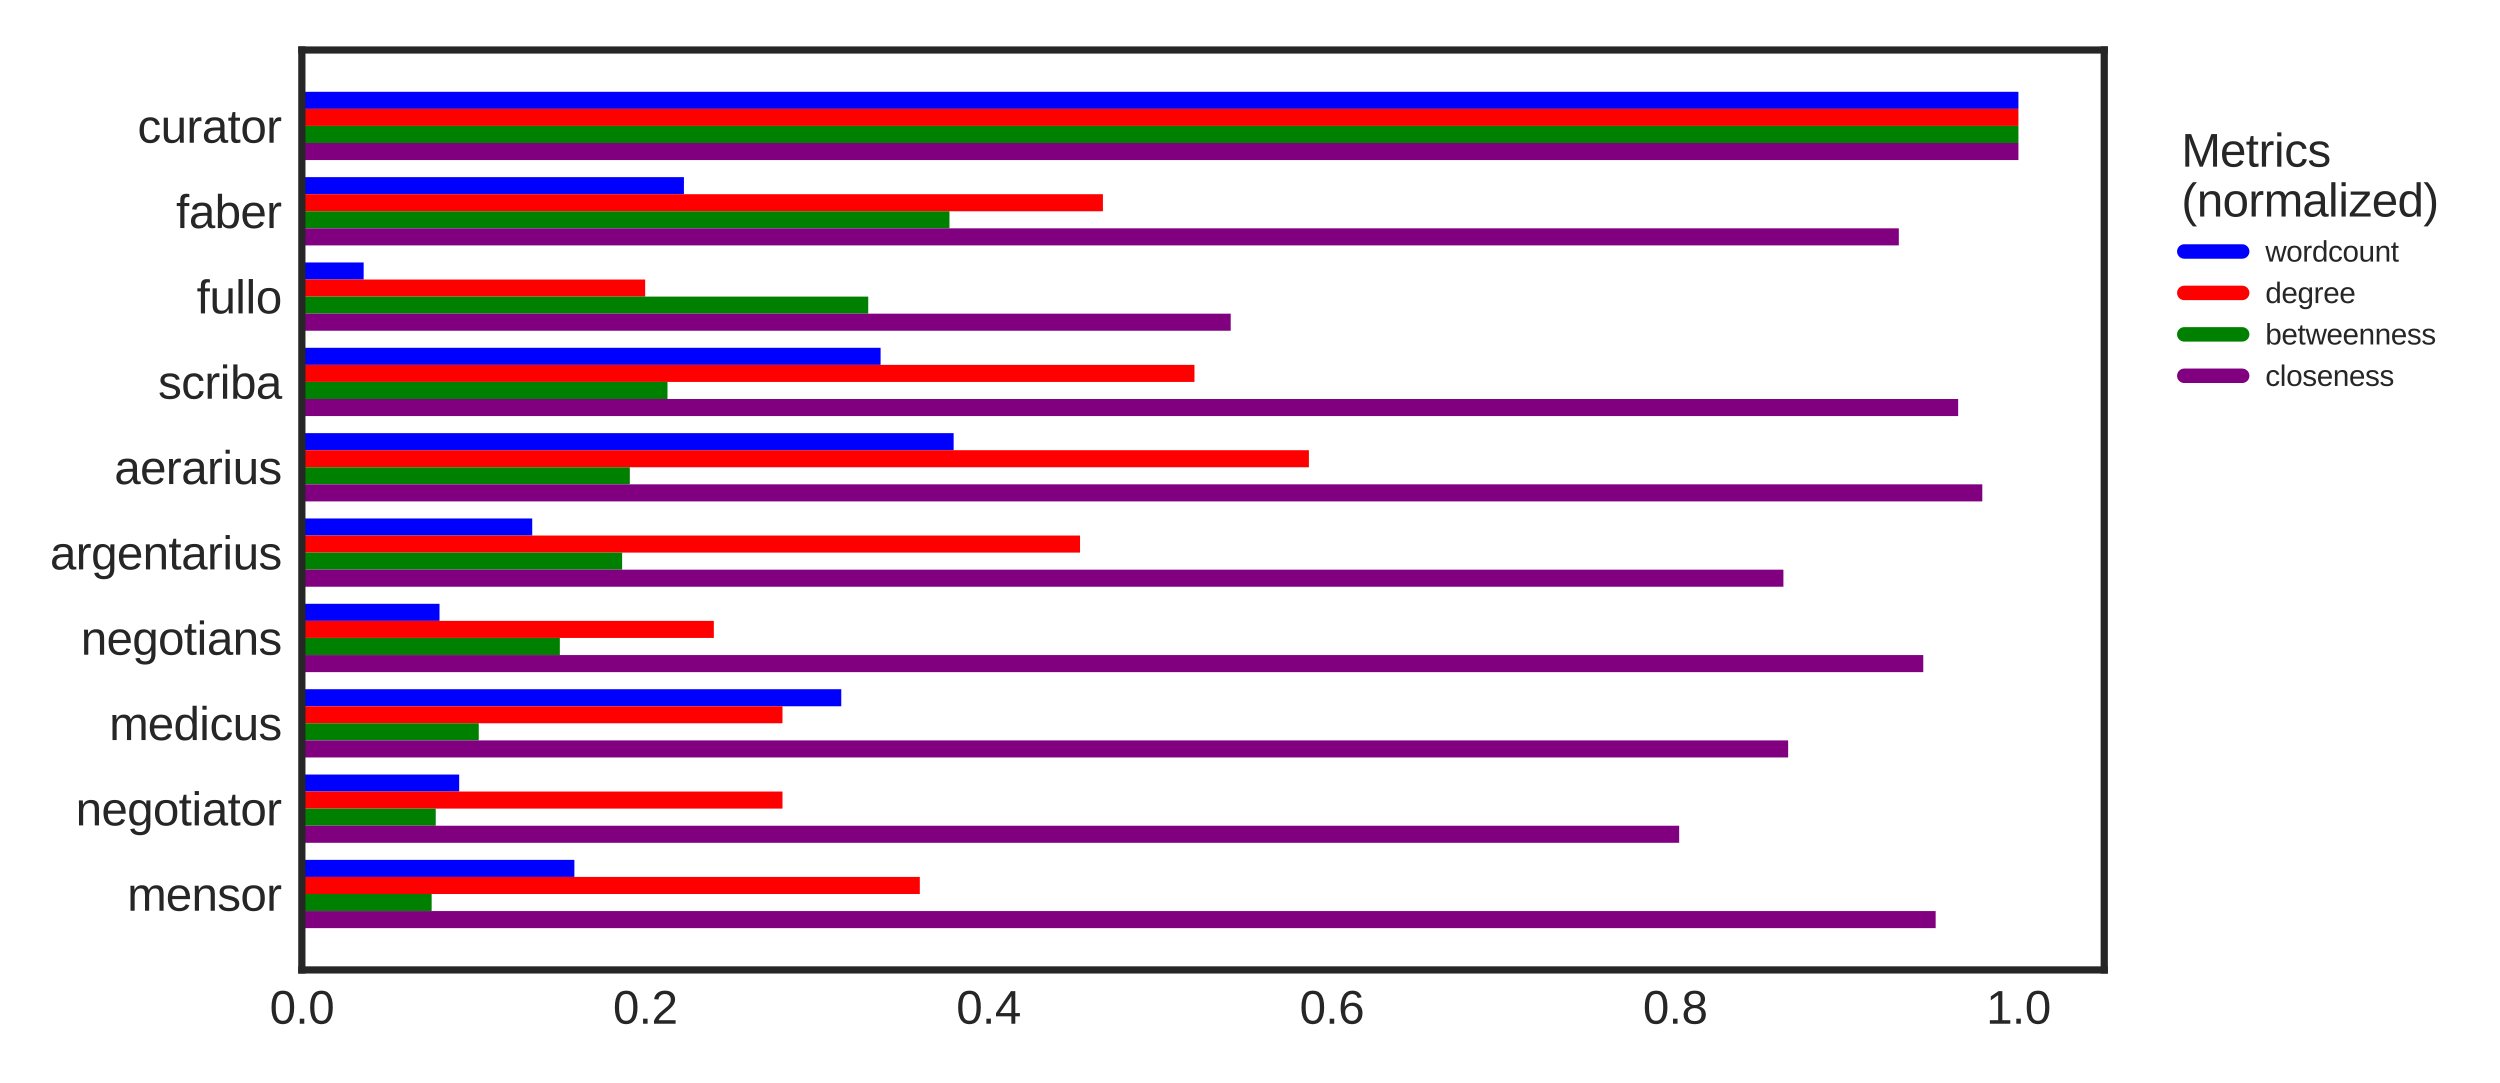 <?xml version="1.0" encoding="utf-8" standalone="no"?>
<!DOCTYPE svg PUBLIC "-//W3C//DTD SVG 1.1//EN"
  "http://www.w3.org/Graphics/SVG/1.1/DTD/svg11.dtd">
<svg xmlns:xlink="http://www.w3.org/1999/xlink" width="432pt" height="187.2pt" viewBox="0 0 432 187.2" xmlns="http://www.w3.org/2000/svg" version="1.1">
 <defs>
  <style type="text/css">*{stroke-linejoin: round; stroke-linecap: butt}</style>
 </defs>
 <g id="figure_1">
  <g id="patch_1">
   <path d="M 0 187.2 
L 432 187.2 
L 432 0 
L 0 0 
z
" style="fill: #ffffff"/>
  </g>
  <g id="axes_1">
   <g id="patch_2">
    <path d="M 52.16 167.602 
L 363.614 167.602 
L 363.614 8.64 
L 52.16 8.64 
z
" style="fill: #ffffff"/>
   </g>
   <g id="matplotlib.axis_1">
    <g id="xtick_1">
     <g id="line2d_1"/>
     <g id="text_1">
      <!-- 0.0 -->
      <g style="fill: #262626" transform="translate(46.6 176.9) scale(0.08 -0.08)">
       <defs>
        <path id="LiberationSans-30" d="M 3309 2203 
Q 3309 1569 3189 1136 
Q 3069 703 2861 436 
Q 2653 169 2372 53 
Q 2091 -63 1772 -63 
Q 1450 -63 1172 53 
Q 894 169 689 434 
Q 484 700 367 1133 
Q 250 1566 250 2203 
Q 250 2869 367 3305 
Q 484 3741 690 4000 
Q 897 4259 1178 4364 
Q 1459 4469 1791 4469 
Q 2106 4469 2382 4364 
Q 2659 4259 2865 4000 
Q 3072 3741 3190 3305 
Q 3309 2869 3309 2203 
z
M 2738 2203 
Q 2738 2728 2675 3076 
Q 2613 3425 2491 3633 
Q 2369 3841 2192 3927 
Q 2016 4013 1791 4013 
Q 1553 4013 1372 3925 
Q 1191 3838 1067 3630 
Q 944 3422 881 3073 
Q 819 2725 819 2203 
Q 819 1697 883 1350 
Q 947 1003 1070 792 
Q 1194 581 1372 489 
Q 1550 397 1778 397 
Q 2000 397 2178 489 
Q 2356 581 2479 792 
Q 2603 1003 2670 1350 
Q 2738 1697 2738 2203 
z
" transform="scale(0.016)"/>
        <path id="LiberationSans-2e" d="M 584 0 
L 584 684 
L 1194 684 
L 1194 0 
L 584 0 
z
" transform="scale(0.016)"/>
       </defs>
       <use xlink:href="#LiberationSans-30"/>
       <use xlink:href="#LiberationSans-2e" x="55.615"/>
       <use xlink:href="#LiberationSans-30" x="83.398"/>
      </g>
     </g>
    </g>
    <g id="xtick_2">
     <g id="line2d_2"/>
     <g id="text_2">
      <!-- 0.2 -->
      <g style="fill: #262626" transform="translate(105.925 176.9) scale(0.08 -0.08)">
       <defs>
        <path id="LiberationSans-32" d="M 322 0 
L 322 397 
Q 481 763 711 1042 
Q 941 1322 1194 1548 
Q 1447 1775 1695 1969 
Q 1944 2163 2144 2356 
Q 2344 2550 2467 2762 
Q 2591 2975 2591 3244 
Q 2591 3431 2534 3573 
Q 2478 3716 2372 3812 
Q 2266 3909 2117 3957 
Q 1969 4006 1788 4006 
Q 1619 4006 1470 3959 
Q 1322 3913 1206 3819 
Q 1091 3725 1017 3586 
Q 944 3447 922 3263 
L 347 3316 
Q 375 3553 478 3762 
Q 581 3972 762 4130 
Q 944 4288 1198 4378 
Q 1453 4469 1788 4469 
Q 2116 4469 2372 4391 
Q 2628 4313 2804 4159 
Q 2981 4006 3075 3781 
Q 3169 3556 3169 3263 
Q 3169 3041 3089 2841 
Q 3009 2641 2876 2459 
Q 2744 2278 2569 2109 
Q 2394 1941 2203 1780 
Q 2013 1619 1819 1461 
Q 1625 1303 1454 1143 
Q 1284 984 1150 820 
Q 1016 656 941 478 
L 3238 478 
L 3238 0 
L 322 0 
z
" transform="scale(0.016)"/>
       </defs>
       <use xlink:href="#LiberationSans-30"/>
       <use xlink:href="#LiberationSans-2e" x="55.615"/>
       <use xlink:href="#LiberationSans-32" x="83.398"/>
      </g>
     </g>
    </g>
    <g id="xtick_3">
     <g id="line2d_3"/>
     <g id="text_3">
      <!-- 0.4 -->
      <g style="fill: #262626" transform="translate(165.249 176.9) scale(0.08 -0.08)">
       <defs>
        <path id="LiberationSans-34" d="M 2753 997 
L 2753 0 
L 2222 0 
L 2222 997 
L 147 997 
L 147 1434 
L 2163 4403 
L 2753 4403 
L 2753 1441 
L 3372 1441 
L 3372 997 
L 2753 997 
z
M 2222 3769 
Q 2216 3753 2191 3708 
Q 2166 3663 2134 3606 
Q 2103 3550 2070 3492 
Q 2038 3434 2013 3397 
L 884 1734 
Q 869 1709 839 1668 
Q 809 1628 778 1586 
Q 747 1544 715 1503 
Q 684 1463 666 1441 
L 2222 1441 
L 2222 3769 
z
" transform="scale(0.016)"/>
       </defs>
       <use xlink:href="#LiberationSans-30"/>
       <use xlink:href="#LiberationSans-2e" x="55.615"/>
       <use xlink:href="#LiberationSans-34" x="83.398"/>
      </g>
     </g>
    </g>
    <g id="xtick_4">
     <g id="line2d_4"/>
     <g id="text_4">
      <!-- 0.6 -->
      <g style="fill: #262626" transform="translate(224.574 176.9) scale(0.08 -0.08)">
       <defs>
        <path id="LiberationSans-36" d="M 3278 1441 
Q 3278 1109 3186 832 
Q 3094 556 2914 357 
Q 2734 159 2468 48 
Q 2203 -63 1856 -63 
Q 1472 -63 1184 84 
Q 897 231 706 507 
Q 516 784 420 1186 
Q 325 1588 325 2100 
Q 325 2688 433 3131 
Q 541 3575 744 3872 
Q 947 4169 1239 4319 
Q 1531 4469 1900 4469 
Q 2125 4469 2322 4422 
Q 2519 4375 2680 4270 
Q 2841 4166 2962 3994 
Q 3084 3822 3156 3572 
L 2619 3475 
Q 2531 3759 2339 3886 
Q 2147 4013 1894 4013 
Q 1663 4013 1475 3903 
Q 1288 3794 1156 3576 
Q 1025 3359 954 3031 
Q 884 2703 884 2266 
Q 1038 2550 1316 2698 
Q 1594 2847 1953 2847 
Q 2253 2847 2497 2750 
Q 2741 2653 2914 2470 
Q 3088 2288 3183 2027 
Q 3278 1766 3278 1441 
z
M 2706 1416 
Q 2706 1644 2650 1828 
Q 2594 2013 2481 2142 
Q 2369 2272 2203 2342 
Q 2038 2413 1819 2413 
Q 1666 2413 1509 2367 
Q 1353 2322 1226 2220 
Q 1100 2119 1020 1953 
Q 941 1788 941 1550 
Q 941 1306 1003 1095 
Q 1066 884 1183 728 
Q 1300 572 1465 481 
Q 1631 391 1838 391 
Q 2041 391 2202 461 
Q 2363 531 2475 664 
Q 2588 797 2647 987 
Q 2706 1178 2706 1416 
z
" transform="scale(0.016)"/>
       </defs>
       <use xlink:href="#LiberationSans-30"/>
       <use xlink:href="#LiberationSans-2e" x="55.615"/>
       <use xlink:href="#LiberationSans-36" x="83.398"/>
      </g>
     </g>
    </g>
    <g id="xtick_5">
     <g id="line2d_5"/>
     <g id="text_5">
      <!-- 0.8 -->
      <g style="fill: #262626" transform="translate(283.898 176.9) scale(0.08 -0.08)">
       <defs>
        <path id="LiberationSans-38" d="M 3281 1228 
Q 3281 947 3192 711 
Q 3103 475 2920 303 
Q 2738 131 2453 34 
Q 2169 -63 1781 -63 
Q 1394 -63 1111 34 
Q 828 131 642 301 
Q 456 472 367 708 
Q 278 944 278 1222 
Q 278 1463 351 1650 
Q 425 1838 548 1973 
Q 672 2109 830 2192 
Q 988 2275 1156 2303 
L 1156 2316 
Q 972 2359 826 2456 
Q 681 2553 582 2689 
Q 484 2825 432 2990 
Q 381 3156 381 3341 
Q 381 3572 470 3776 
Q 559 3981 734 4136 
Q 909 4291 1168 4380 
Q 1428 4469 1769 4469 
Q 2128 4469 2392 4378 
Q 2656 4288 2829 4133 
Q 3003 3978 3087 3772 
Q 3172 3566 3172 3334 
Q 3172 3153 3120 2987 
Q 3069 2822 2970 2686 
Q 2872 2550 2726 2454 
Q 2581 2359 2391 2322 
L 2391 2309 
Q 2581 2278 2743 2195 
Q 2906 2113 3025 1977 
Q 3144 1841 3212 1653 
Q 3281 1466 3281 1228 
z
M 2588 3303 
Q 2588 3469 2545 3606 
Q 2503 3744 2406 3842 
Q 2309 3941 2153 3995 
Q 1997 4050 1769 4050 
Q 1547 4050 1394 3995 
Q 1241 3941 1142 3842 
Q 1044 3744 1000 3606 
Q 956 3469 956 3303 
Q 956 3172 990 3034 
Q 1025 2897 1115 2784 
Q 1206 2672 1365 2600 
Q 1525 2528 1775 2528 
Q 2041 2528 2202 2600 
Q 2363 2672 2448 2784 
Q 2534 2897 2561 3034 
Q 2588 3172 2588 3303 
z
M 2697 1281 
Q 2697 1441 2653 1589 
Q 2609 1738 2503 1852 
Q 2397 1966 2217 2036 
Q 2038 2106 1769 2106 
Q 1522 2106 1348 2036 
Q 1175 1966 1067 1850 
Q 959 1734 909 1582 
Q 859 1431 859 1269 
Q 859 1066 909 898 
Q 959 731 1068 611 
Q 1178 491 1356 425 
Q 1534 359 1788 359 
Q 2044 359 2219 425 
Q 2394 491 2500 611 
Q 2606 731 2651 901 
Q 2697 1072 2697 1281 
z
" transform="scale(0.016)"/>
       </defs>
       <use xlink:href="#LiberationSans-30"/>
       <use xlink:href="#LiberationSans-2e" x="55.615"/>
       <use xlink:href="#LiberationSans-38" x="83.398"/>
      </g>
     </g>
    </g>
    <g id="xtick_6">
     <g id="line2d_6"/>
     <g id="text_6">
      <!-- 1.0 -->
      <g style="fill: #262626" transform="translate(343.223 176.9) scale(0.08 -0.08)">
       <defs>
        <path id="LiberationSans-31" d="M 488 0 
L 488 478 
L 1609 478 
L 1609 3866 
L 616 3156 
L 616 3688 
L 1656 4403 
L 2175 4403 
L 2175 478 
L 3247 478 
L 3247 0 
L 488 0 
z
" transform="scale(0.016)"/>
       </defs>
       <use xlink:href="#LiberationSans-31"/>
       <use xlink:href="#LiberationSans-2e" x="55.615"/>
       <use xlink:href="#LiberationSans-30" x="83.398"/>
      </g>
     </g>
    </g>
   </g>
   <g id="matplotlib.axis_2">
    <g id="ytick_1">
     <g id="line2d_7"/>
     <g id="text_7">
      <!-- curator -->
      <g style="fill: #262626" transform="translate(23.764 24.663) scale(0.08 -0.08)">
       <defs>
        <path id="LiberationSans-63" d="M 859 1706 
Q 859 1416 901 1172 
Q 944 928 1044 751 
Q 1144 575 1308 478 
Q 1472 381 1713 381 
Q 2013 381 2214 543 
Q 2416 706 2463 1044 
L 3031 1006 
Q 3003 797 2909 603 
Q 2816 409 2655 262 
Q 2494 116 2262 26 
Q 2031 -63 1728 -63 
Q 1331 -63 1053 71 
Q 775 206 601 442 
Q 428 678 350 998 
Q 272 1319 272 1694 
Q 272 2034 328 2295 
Q 384 2556 486 2751 
Q 588 2947 725 3080 
Q 863 3213 1023 3292 
Q 1184 3372 1362 3408 
Q 1541 3444 1722 3444 
Q 2006 3444 2228 3366 
Q 2450 3288 2611 3152 
Q 2772 3016 2872 2831 
Q 2972 2647 3013 2434 
L 2434 2391 
Q 2391 2672 2212 2837 
Q 2034 3003 1706 3003 
Q 1466 3003 1305 2923 
Q 1144 2844 1044 2683 
Q 944 2522 901 2278 
Q 859 2034 859 1706 
z
" transform="scale(0.016)"/>
        <path id="LiberationSans-75" d="M 981 3381 
L 981 1238 
Q 981 991 1017 825 
Q 1053 659 1134 557 
Q 1216 456 1348 414 
Q 1481 372 1678 372 
Q 1878 372 2039 442 
Q 2200 513 2314 645 
Q 2428 778 2490 973 
Q 2553 1169 2553 1422 
L 2553 3381 
L 3116 3381 
L 3116 722 
Q 3116 616 3117 498 
Q 3119 381 3122 276 
Q 3125 172 3128 97 
Q 3131 22 3134 0 
L 2603 0 
Q 2600 16 2597 84 
Q 2594 153 2589 242 
Q 2584 331 2581 423 
Q 2578 516 2578 578 
L 2569 578 
Q 2488 431 2391 312 
Q 2294 194 2166 111 
Q 2038 28 1872 -17 
Q 1706 -63 1488 -63 
Q 1206 -63 1003 6 
Q 800 75 669 219 
Q 538 363 477 588 
Q 416 813 416 1128 
L 416 3381 
L 981 3381 
z
" transform="scale(0.016)"/>
        <path id="LiberationSans-72" d="M 444 0 
L 444 2594 
Q 444 2700 442 2811 
Q 441 2922 437 3025 
Q 434 3128 431 3218 
Q 428 3309 425 3381 
L 956 3381 
Q 959 3309 964 3217 
Q 969 3125 973 3028 
Q 978 2931 979 2842 
Q 981 2753 981 2691 
L 994 2691 
Q 1053 2884 1120 3026 
Q 1188 3169 1278 3261 
Q 1369 3353 1494 3398 
Q 1619 3444 1797 3444 
Q 1866 3444 1928 3433 
Q 1991 3422 2025 3413 
L 2025 2897 
Q 1969 2913 1894 2920 
Q 1819 2928 1725 2928 
Q 1531 2928 1395 2840 
Q 1259 2753 1173 2598 
Q 1088 2444 1047 2230 
Q 1006 2016 1006 1763 
L 1006 0 
L 444 0 
z
" transform="scale(0.016)"/>
        <path id="LiberationSans-61" d="M 1294 -63 
Q 784 -63 528 206 
Q 272 475 272 944 
Q 272 1278 398 1492 
Q 525 1706 729 1828 
Q 934 1950 1196 1997 
Q 1459 2044 1731 2050 
L 2491 2063 
L 2491 2247 
Q 2491 2456 2447 2603 
Q 2403 2750 2312 2840 
Q 2222 2931 2086 2973 
Q 1950 3016 1766 3016 
Q 1603 3016 1472 2992 
Q 1341 2969 1244 2908 
Q 1147 2847 1087 2742 
Q 1028 2638 1009 2478 
L 422 2531 
Q 453 2731 540 2898 
Q 628 3066 789 3187 
Q 950 3309 1192 3376 
Q 1434 3444 1778 3444 
Q 2416 3444 2737 3151 
Q 3059 2859 3059 2306 
L 3059 850 
Q 3059 600 3125 473 
Q 3191 347 3375 347 
Q 3422 347 3469 353 
Q 3516 359 3559 369 
L 3559 19 
Q 3453 -6 3348 -18 
Q 3244 -31 3125 -31 
Q 2966 -31 2852 11 
Q 2738 53 2666 139 
Q 2594 225 2556 351 
Q 2519 478 2509 647 
L 2491 647 
Q 2400 484 2292 353 
Q 2184 222 2040 130 
Q 1897 38 1714 -12 
Q 1531 -63 1294 -63 
z
M 1422 359 
Q 1691 359 1892 457 
Q 2094 556 2226 709 
Q 2359 863 2425 1044 
Q 2491 1225 2491 1391 
L 2491 1669 
L 1875 1656 
Q 1669 1653 1483 1626 
Q 1297 1600 1156 1522 
Q 1016 1444 933 1303 
Q 850 1163 850 934 
Q 850 659 998 509 
Q 1147 359 1422 359 
z
" transform="scale(0.016)"/>
        <path id="LiberationSans-74" d="M 1731 25 
Q 1603 -9 1470 -29 
Q 1338 -50 1163 -50 
Q 488 -50 488 716 
L 488 2972 
L 97 2972 
L 97 3381 
L 509 3381 
L 675 4138 
L 1050 4138 
L 1050 3381 
L 1675 3381 
L 1675 2972 
L 1050 2972 
L 1050 838 
Q 1050 594 1129 495 
Q 1209 397 1406 397 
Q 1488 397 1564 409 
Q 1641 422 1731 441 
L 1731 25 
z
" transform="scale(0.016)"/>
        <path id="LiberationSans-6f" d="M 3291 1694 
Q 3291 806 2900 371 
Q 2509 -63 1766 -63 
Q 1413 -63 1134 43 
Q 856 150 664 369 
Q 472 588 370 917 
Q 269 1247 269 1694 
Q 269 3444 1784 3444 
Q 2178 3444 2464 3334 
Q 2750 3225 2933 3006 
Q 3116 2788 3203 2459 
Q 3291 2131 3291 1694 
z
M 2700 1694 
Q 2700 2088 2639 2344 
Q 2578 2600 2461 2753 
Q 2344 2906 2175 2967 
Q 2006 3028 1794 3028 
Q 1578 3028 1404 2964 
Q 1231 2900 1109 2745 
Q 988 2591 923 2334 
Q 859 2078 859 1694 
Q 859 1300 928 1042 
Q 997 784 1117 631 
Q 1238 478 1402 415 
Q 1566 353 1759 353 
Q 1975 353 2150 414 
Q 2325 475 2447 628 
Q 2569 781 2634 1040 
Q 2700 1300 2700 1694 
z
" transform="scale(0.016)"/>
       </defs>
       <use xlink:href="#LiberationSans-63"/>
       <use xlink:href="#LiberationSans-75" x="50"/>
       <use xlink:href="#LiberationSans-72" x="105.615"/>
       <use xlink:href="#LiberationSans-61" x="138.916"/>
       <use xlink:href="#LiberationSans-74" x="194.531"/>
       <use xlink:href="#LiberationSans-6f" x="222.314"/>
       <use xlink:href="#LiberationSans-72" x="277.93"/>
      </g>
     </g>
    </g>
    <g id="ytick_2">
     <g id="line2d_8"/>
     <g id="text_8">
      <!-- faber -->
      <g style="fill: #262626" transform="translate(30.427 39.409) scale(0.08 -0.08)">
       <defs>
        <path id="LiberationSans-66" d="M 1128 2972 
L 1128 0 
L 566 0 
L 566 2972 
L 91 2972 
L 91 3381 
L 566 3381 
L 566 3763 
Q 566 3947 600 4105 
Q 634 4263 726 4380 
Q 819 4497 978 4564 
Q 1138 4631 1391 4631 
Q 1491 4631 1598 4622 
Q 1706 4613 1788 4594 
L 1788 4166 
Q 1734 4175 1664 4183 
Q 1594 4191 1538 4191 
Q 1413 4191 1333 4156 
Q 1253 4122 1208 4058 
Q 1163 3994 1145 3900 
Q 1128 3806 1128 3684 
L 1128 3381 
L 1788 3381 
L 1788 2972 
L 1128 2972 
z
" transform="scale(0.016)"/>
        <path id="LiberationSans-62" d="M 3291 1706 
Q 3291 -63 2047 -63 
Q 1663 -63 1408 76 
Q 1153 216 994 525 
L 988 525 
Q 988 444 983 356 
Q 978 269 973 194 
Q 969 119 964 66 
Q 959 13 956 0 
L 413 0 
Q 416 28 419 95 
Q 422 163 425 256 
Q 428 350 429 462 
Q 431 575 431 697 
L 431 4638 
L 994 4638 
L 994 3316 
Q 994 3222 992 3136 
Q 991 3050 988 2984 
Q 984 2906 981 2838 
L 994 2838 
Q 1150 3163 1408 3303 
Q 1666 3444 2047 3444 
Q 2688 3444 2989 3012 
Q 3291 2581 3291 1706 
z
M 2700 1688 
Q 2700 2038 2656 2288 
Q 2613 2538 2516 2698 
Q 2419 2859 2269 2934 
Q 2119 3009 1903 3009 
Q 1681 3009 1511 2937 
Q 1341 2866 1227 2706 
Q 1113 2547 1053 2287 
Q 994 2028 994 1653 
Q 994 1291 1053 1044 
Q 1113 797 1227 642 
Q 1341 488 1509 420 
Q 1678 353 1897 353 
Q 2103 353 2253 425 
Q 2403 497 2503 656 
Q 2603 816 2651 1070 
Q 2700 1325 2700 1688 
z
" transform="scale(0.016)"/>
        <path id="LiberationSans-65" d="M 863 1572 
Q 863 1306 917 1082 
Q 972 859 1086 698 
Q 1200 538 1378 448 
Q 1556 359 1806 359 
Q 2172 359 2392 506 
Q 2613 653 2691 878 
L 3184 738 
Q 3131 597 3036 455 
Q 2941 313 2781 198 
Q 2622 84 2383 10 
Q 2144 -63 1806 -63 
Q 1056 -63 664 384 
Q 272 831 272 1713 
Q 272 2188 390 2517 
Q 509 2847 715 3053 
Q 922 3259 1197 3351 
Q 1472 3444 1784 3444 
Q 2209 3444 2495 3306 
Q 2781 3169 2954 2926 
Q 3128 2684 3201 2356 
Q 3275 2028 3275 1647 
L 3275 1572 
L 863 1572 
z
M 2694 2003 
Q 2647 2538 2422 2783 
Q 2197 3028 1775 3028 
Q 1634 3028 1479 2983 
Q 1325 2938 1194 2822 
Q 1063 2706 972 2507 
Q 881 2309 869 2003 
L 2694 2003 
z
" transform="scale(0.016)"/>
       </defs>
       <use xlink:href="#LiberationSans-66"/>
       <use xlink:href="#LiberationSans-61" x="27.783"/>
       <use xlink:href="#LiberationSans-62" x="83.398"/>
       <use xlink:href="#LiberationSans-65" x="139.014"/>
       <use xlink:href="#LiberationSans-72" x="194.629"/>
      </g>
     </g>
    </g>
    <g id="ytick_3">
     <g id="line2d_9"/>
     <g id="text_9">
      <!-- fullo -->
      <g style="fill: #262626" transform="translate(33.985 54.155) scale(0.08 -0.08)">
       <defs>
        <path id="LiberationSans-6c" d="M 431 0 
L 431 4638 
L 994 4638 
L 994 0 
L 431 0 
z
" transform="scale(0.016)"/>
       </defs>
       <use xlink:href="#LiberationSans-66"/>
       <use xlink:href="#LiberationSans-75" x="27.783"/>
       <use xlink:href="#LiberationSans-6c" x="83.398"/>
       <use xlink:href="#LiberationSans-6c" x="105.615"/>
       <use xlink:href="#LiberationSans-6f" x="127.832"/>
      </g>
     </g>
    </g>
    <g id="ytick_4">
     <g id="line2d_10"/>
     <g id="text_10">
      <!-- scriba -->
      <g style="fill: #262626" transform="translate(27.321 68.901) scale(0.08 -0.08)">
       <defs>
        <path id="LiberationSans-73" d="M 2969 934 
Q 2969 697 2876 511 
Q 2784 325 2609 198 
Q 2434 72 2179 4 
Q 1925 -63 1597 -63 
Q 1303 -63 1067 -17 
Q 831 28 653 128 
Q 475 228 354 392 
Q 234 556 178 794 
L 675 891 
Q 747 619 972 492 
Q 1197 366 1597 366 
Q 1778 366 1929 391 
Q 2081 416 2190 477 
Q 2300 538 2361 639 
Q 2422 741 2422 891 
Q 2422 1044 2350 1142 
Q 2278 1241 2150 1306 
Q 2022 1372 1839 1420 
Q 1656 1469 1438 1528 
Q 1234 1581 1034 1647 
Q 834 1713 673 1820 
Q 513 1928 413 2087 
Q 313 2247 313 2488 
Q 313 2950 642 3192 
Q 972 3434 1603 3434 
Q 2163 3434 2492 3237 
Q 2822 3041 2909 2606 
L 2403 2544 
Q 2375 2675 2300 2764 
Q 2225 2853 2119 2908 
Q 2013 2963 1880 2986 
Q 1747 3009 1603 3009 
Q 1222 3009 1040 2893 
Q 859 2778 859 2544 
Q 859 2406 926 2317 
Q 994 2228 1114 2167 
Q 1234 2106 1403 2061 
Q 1572 2016 1775 1966 
Q 1909 1931 2050 1892 
Q 2191 1853 2323 1798 
Q 2456 1744 2573 1670 
Q 2691 1597 2778 1494 
Q 2866 1391 2917 1253 
Q 2969 1116 2969 934 
z
" transform="scale(0.016)"/>
        <path id="LiberationSans-69" d="M 428 4100 
L 428 4638 
L 991 4638 
L 991 4100 
L 428 4100 
z
M 428 0 
L 428 3381 
L 991 3381 
L 991 0 
L 428 0 
z
" transform="scale(0.016)"/>
       </defs>
       <use xlink:href="#LiberationSans-73"/>
       <use xlink:href="#LiberationSans-63" x="50"/>
       <use xlink:href="#LiberationSans-72" x="100"/>
       <use xlink:href="#LiberationSans-69" x="133.301"/>
       <use xlink:href="#LiberationSans-62" x="155.518"/>
       <use xlink:href="#LiberationSans-61" x="211.133"/>
      </g>
     </g>
    </g>
    <g id="ytick_5">
     <g id="line2d_11"/>
     <g id="text_11">
      <!-- aerarius -->
      <g style="fill: #262626" transform="translate(19.76 83.647) scale(0.08 -0.08)">
       <use xlink:href="#LiberationSans-61"/>
       <use xlink:href="#LiberationSans-65" x="55.615"/>
       <use xlink:href="#LiberationSans-72" x="111.23"/>
       <use xlink:href="#LiberationSans-61" x="144.531"/>
       <use xlink:href="#LiberationSans-72" x="200.146"/>
       <use xlink:href="#LiberationSans-69" x="233.447"/>
       <use xlink:href="#LiberationSans-75" x="255.664"/>
       <use xlink:href="#LiberationSans-73" x="311.279"/>
      </g>
     </g>
    </g>
    <g id="ytick_6">
     <g id="line2d_12"/>
     <g id="text_12">
      <!-- argentarius -->
      <g style="fill: #262626" transform="translate(8.64 98.393) scale(0.08 -0.08)">
       <defs>
        <path id="LiberationSans-67" d="M 1713 -1328 
Q 1422 -1328 1197 -1268 
Q 972 -1209 812 -1098 
Q 653 -988 553 -834 
Q 453 -681 409 -494 
L 975 -413 
Q 1031 -647 1223 -773 
Q 1416 -900 1728 -900 
Q 1919 -900 2075 -847 
Q 2231 -794 2340 -676 
Q 2450 -559 2509 -371 
Q 2569 -184 2569 84 
L 2569 628 
L 2563 628 
Q 2500 500 2408 383 
Q 2316 266 2183 175 
Q 2050 84 1875 29 
Q 1700 -25 1475 -25 
Q 1153 -25 923 83 
Q 694 191 548 406 
Q 403 622 336 942 
Q 269 1263 269 1684 
Q 269 2091 336 2416 
Q 403 2741 554 2967 
Q 706 3194 948 3314 
Q 1191 3434 1538 3434 
Q 1897 3434 2161 3270 
Q 2425 3106 2569 2803 
L 2575 2803 
Q 2575 2881 2579 2978 
Q 2584 3075 2589 3161 
Q 2594 3247 2600 3309 
Q 2606 3372 2613 3381 
L 3147 3381 
Q 3144 3353 3141 3286 
Q 3138 3219 3134 3125 
Q 3131 3031 3129 2917 
Q 3128 2803 3128 2681 
L 3128 97 
Q 3128 -613 2779 -970 
Q 2431 -1328 1713 -1328 
z
M 2569 1691 
Q 2569 2044 2492 2295 
Q 2416 2547 2291 2706 
Q 2166 2866 2005 2941 
Q 1844 3016 1675 3016 
Q 1459 3016 1304 2941 
Q 1150 2866 1048 2705 
Q 947 2544 898 2292 
Q 850 2041 850 1691 
Q 850 1325 898 1076 
Q 947 828 1047 675 
Q 1147 522 1300 456 
Q 1453 391 1666 391 
Q 1834 391 1995 462 
Q 2156 534 2284 690 
Q 2413 847 2491 1094 
Q 2569 1341 2569 1691 
z
" transform="scale(0.016)"/>
        <path id="LiberationSans-6e" d="M 2578 0 
L 2578 2144 
Q 2578 2391 2542 2556 
Q 2506 2722 2425 2823 
Q 2344 2925 2211 2967 
Q 2078 3009 1881 3009 
Q 1681 3009 1520 2939 
Q 1359 2869 1245 2736 
Q 1131 2603 1068 2408 
Q 1006 2213 1006 1959 
L 1006 0 
L 444 0 
L 444 2659 
Q 444 2766 442 2883 
Q 441 3000 437 3104 
Q 434 3209 431 3284 
Q 428 3359 425 3381 
L 956 3381 
Q 959 3366 962 3297 
Q 966 3228 970 3139 
Q 975 3050 978 2958 
Q 981 2866 981 2803 
L 991 2803 
Q 1072 2950 1169 3069 
Q 1266 3188 1394 3270 
Q 1522 3353 1687 3398 
Q 1853 3444 2072 3444 
Q 2353 3444 2556 3375 
Q 2759 3306 2890 3162 
Q 3022 3019 3083 2792 
Q 3144 2566 3144 2253 
L 3144 0 
L 2578 0 
z
" transform="scale(0.016)"/>
       </defs>
       <use xlink:href="#LiberationSans-61"/>
       <use xlink:href="#LiberationSans-72" x="55.615"/>
       <use xlink:href="#LiberationSans-67" x="88.916"/>
       <use xlink:href="#LiberationSans-65" x="144.531"/>
       <use xlink:href="#LiberationSans-6e" x="200.146"/>
       <use xlink:href="#LiberationSans-74" x="255.762"/>
       <use xlink:href="#LiberationSans-61" x="283.545"/>
       <use xlink:href="#LiberationSans-72" x="339.16"/>
       <use xlink:href="#LiberationSans-69" x="372.461"/>
       <use xlink:href="#LiberationSans-75" x="394.678"/>
       <use xlink:href="#LiberationSans-73" x="450.293"/>
      </g>
     </g>
    </g>
    <g id="ytick_7">
     <g id="line2d_13"/>
     <g id="text_13">
      <!-- negotians -->
      <g style="fill: #262626" transform="translate(13.967 113.139) scale(0.08 -0.08)">
       <use xlink:href="#LiberationSans-6e"/>
       <use xlink:href="#LiberationSans-65" x="55.615"/>
       <use xlink:href="#LiberationSans-67" x="111.23"/>
       <use xlink:href="#LiberationSans-6f" x="166.846"/>
       <use xlink:href="#LiberationSans-74" x="222.461"/>
       <use xlink:href="#LiberationSans-69" x="250.244"/>
       <use xlink:href="#LiberationSans-61" x="272.461"/>
       <use xlink:href="#LiberationSans-6e" x="328.076"/>
       <use xlink:href="#LiberationSans-73" x="383.691"/>
      </g>
     </g>
    </g>
    <g id="ytick_8">
     <g id="line2d_14"/>
     <g id="text_14">
      <!-- medicus -->
      <g style="fill: #262626" transform="translate(18.872 127.885) scale(0.08 -0.08)">
       <defs>
        <path id="LiberationSans-6d" d="M 2400 0 
L 2400 2144 
Q 2400 2391 2369 2556 
Q 2338 2722 2264 2823 
Q 2191 2925 2072 2967 
Q 1953 3009 1781 3009 
Q 1603 3009 1459 2939 
Q 1316 2869 1214 2736 
Q 1113 2603 1058 2408 
Q 1003 2213 1003 1959 
L 1003 0 
L 444 0 
L 444 2659 
Q 444 2766 442 2883 
Q 441 3000 437 3104 
Q 434 3209 431 3284 
Q 428 3359 425 3381 
L 956 3381 
Q 959 3366 962 3297 
Q 966 3228 970 3139 
Q 975 3050 978 2958 
Q 981 2866 981 2803 
L 991 2803 
Q 1066 2950 1153 3069 
Q 1241 3188 1358 3270 
Q 1475 3353 1626 3398 
Q 1778 3444 1978 3444 
Q 2363 3444 2586 3291 
Q 2809 3138 2897 2803 
L 2906 2803 
Q 2981 2950 3075 3069 
Q 3169 3188 3294 3270 
Q 3419 3353 3575 3398 
Q 3731 3444 3931 3444 
Q 4188 3444 4373 3375 
Q 4559 3306 4678 3162 
Q 4797 3019 4853 2792 
Q 4909 2566 4909 2253 
L 4909 0 
L 4353 0 
L 4353 2144 
Q 4353 2391 4322 2556 
Q 4291 2722 4217 2823 
Q 4144 2925 4025 2967 
Q 3906 3009 3734 3009 
Q 3556 3009 3412 2942 
Q 3269 2875 3167 2744 
Q 3066 2613 3011 2416 
Q 2956 2219 2956 1959 
L 2956 0 
L 2400 0 
z
" transform="scale(0.016)"/>
        <path id="LiberationSans-64" d="M 2566 544 
Q 2409 219 2151 78 
Q 1894 -63 1513 -63 
Q 872 -63 570 368 
Q 269 800 269 1675 
Q 269 3444 1513 3444 
Q 1897 3444 2153 3303 
Q 2409 3163 2566 2856 
L 2572 2856 
Q 2572 2888 2570 2955 
Q 2569 3022 2567 3095 
Q 2566 3169 2566 3234 
Q 2566 3300 2566 3328 
L 2566 4638 
L 3128 4638 
L 3128 697 
Q 3128 575 3129 462 
Q 3131 350 3134 256 
Q 3138 163 3141 95 
Q 3144 28 3147 0 
L 2609 0 
Q 2603 31 2598 89 
Q 2594 147 2589 222 
Q 2584 297 2581 380 
Q 2578 463 2578 544 
L 2566 544 
z
M 859 1694 
Q 859 1344 903 1094 
Q 947 844 1044 683 
Q 1141 522 1291 447 
Q 1441 372 1656 372 
Q 1878 372 2048 444 
Q 2219 516 2333 677 
Q 2447 838 2506 1097 
Q 2566 1356 2566 1731 
Q 2566 2091 2506 2339 
Q 2447 2588 2331 2741 
Q 2216 2894 2048 2961 
Q 1881 3028 1663 3028 
Q 1456 3028 1306 2956 
Q 1156 2884 1056 2725 
Q 956 2566 907 2311 
Q 859 2056 859 1694 
z
" transform="scale(0.016)"/>
       </defs>
       <use xlink:href="#LiberationSans-6d"/>
       <use xlink:href="#LiberationSans-65" x="83.301"/>
       <use xlink:href="#LiberationSans-64" x="138.916"/>
       <use xlink:href="#LiberationSans-69" x="194.531"/>
       <use xlink:href="#LiberationSans-63" x="216.748"/>
       <use xlink:href="#LiberationSans-75" x="266.748"/>
       <use xlink:href="#LiberationSans-73" x="322.363"/>
      </g>
     </g>
    </g>
    <g id="ytick_9">
     <g id="line2d_15"/>
     <g id="text_15">
      <!-- negotiator -->
      <g style="fill: #262626" transform="translate(13.081 142.631) scale(0.08 -0.08)">
       <use xlink:href="#LiberationSans-6e"/>
       <use xlink:href="#LiberationSans-65" x="55.615"/>
       <use xlink:href="#LiberationSans-67" x="111.23"/>
       <use xlink:href="#LiberationSans-6f" x="166.846"/>
       <use xlink:href="#LiberationSans-74" x="222.461"/>
       <use xlink:href="#LiberationSans-69" x="250.244"/>
       <use xlink:href="#LiberationSans-61" x="272.461"/>
       <use xlink:href="#LiberationSans-74" x="328.076"/>
       <use xlink:href="#LiberationSans-6f" x="355.859"/>
       <use xlink:href="#LiberationSans-72" x="411.475"/>
      </g>
     </g>
    </g>
    <g id="ytick_10">
     <g id="line2d_16"/>
     <g id="text_16">
      <!-- mensor -->
      <g style="fill: #262626" transform="translate(21.986 157.377) scale(0.08 -0.08)">
       <use xlink:href="#LiberationSans-6d"/>
       <use xlink:href="#LiberationSans-65" x="83.301"/>
       <use xlink:href="#LiberationSans-6e" x="138.916"/>
       <use xlink:href="#LiberationSans-73" x="194.531"/>
       <use xlink:href="#LiberationSans-6f" x="244.531"/>
       <use xlink:href="#LiberationSans-72" x="300.146"/>
      </g>
     </g>
    </g>
   </g>
   <g id="patch_3">
    <path d="M 52.16 18.815 
L 348.783 18.815 
L 348.783 15.866 
L 52.16 15.866 
z
" clip-path="url(#p3406e9ea61)" style="fill: #0000ff"/>
   </g>
   <g id="patch_4">
    <path d="M 52.16 33.561 
L 118.184 33.561 
L 118.184 30.612 
L 52.16 30.612 
z
" clip-path="url(#p3406e9ea61)" style="fill: #0000ff"/>
   </g>
   <g id="patch_5">
    <path d="M 52.16 48.307 
L 62.84 48.307 
L 62.84 45.358 
L 52.16 45.358 
z
" clip-path="url(#p3406e9ea61)" style="fill: #0000ff"/>
   </g>
   <g id="patch_6">
    <path d="M 52.16 63.053 
L 152.167 63.053 
L 152.167 60.104 
L 52.16 60.104 
z
" clip-path="url(#p3406e9ea61)" style="fill: #0000ff"/>
   </g>
   <g id="patch_7">
    <path d="M 52.16 77.799 
L 164.789 77.799 
L 164.789 74.85 
L 52.16 74.85 
z
" clip-path="url(#p3406e9ea61)" style="fill: #0000ff"/>
   </g>
   <g id="patch_8">
    <path d="M 52.16 92.545 
L 91.969 92.545 
L 91.969 89.596 
L 52.16 89.596 
z
" clip-path="url(#p3406e9ea61)" style="fill: #0000ff"/>
   </g>
   <g id="patch_9">
    <path d="M 52.16 107.291 
L 75.948 107.291 
L 75.948 104.342 
L 52.16 104.342 
z
" clip-path="url(#p3406e9ea61)" style="fill: #0000ff"/>
   </g>
   <g id="patch_10">
    <path d="M 52.16 122.037 
L 145.37 122.037 
L 145.37 119.088 
L 52.16 119.088 
z
" clip-path="url(#p3406e9ea61)" style="fill: #0000ff"/>
   </g>
   <g id="patch_11">
    <path d="M 52.16 136.783 
L 79.346 136.783 
L 79.346 133.834 
L 52.16 133.834 
z
" clip-path="url(#p3406e9ea61)" style="fill: #0000ff"/>
   </g>
   <g id="patch_12">
    <path d="M 52.16 151.529 
L 99.251 151.529 
L 99.251 148.58 
L 52.16 148.58 
z
" clip-path="url(#p3406e9ea61)" style="fill: #0000ff"/>
   </g>
   <g id="patch_13">
    <path d="M 52.16 21.764 
L 348.783 21.764 
L 348.783 18.815 
L 52.16 18.815 
z
" clip-path="url(#p3406e9ea61)" style="fill: #ff0000"/>
   </g>
   <g id="patch_14">
    <path d="M 52.16 36.51 
L 190.584 36.51 
L 190.584 33.561 
L 52.16 33.561 
z
" clip-path="url(#p3406e9ea61)" style="fill: #ff0000"/>
   </g>
   <g id="patch_15">
    <path d="M 52.16 51.256 
L 111.485 51.256 
L 111.485 48.307 
L 52.16 48.307 
z
" clip-path="url(#p3406e9ea61)" style="fill: #ff0000"/>
   </g>
   <g id="patch_16">
    <path d="M 52.16 66.002 
L 206.404 66.002 
L 206.404 63.053 
L 52.16 63.053 
z
" clip-path="url(#p3406e9ea61)" style="fill: #ff0000"/>
   </g>
   <g id="patch_17">
    <path d="M 52.16 80.748 
L 226.179 80.748 
L 226.179 77.799 
L 52.16 77.799 
z
" clip-path="url(#p3406e9ea61)" style="fill: #ff0000"/>
   </g>
   <g id="patch_18">
    <path d="M 52.16 95.494 
L 186.629 95.494 
L 186.629 92.545 
L 52.16 92.545 
z
" clip-path="url(#p3406e9ea61)" style="fill: #ff0000"/>
   </g>
   <g id="patch_19">
    <path d="M 52.16 110.24 
L 123.35 110.24 
L 123.35 107.291 
L 52.16 107.291 
z
" clip-path="url(#p3406e9ea61)" style="fill: #ff0000"/>
   </g>
   <g id="patch_20">
    <path d="M 52.16 124.986 
L 135.214 124.986 
L 135.214 122.037 
L 52.16 122.037 
z
" clip-path="url(#p3406e9ea61)" style="fill: #ff0000"/>
   </g>
   <g id="patch_21">
    <path d="M 52.16 139.732 
L 135.214 139.732 
L 135.214 136.783 
L 52.16 136.783 
z
" clip-path="url(#p3406e9ea61)" style="fill: #ff0000"/>
   </g>
   <g id="patch_22">
    <path d="M 52.16 154.479 
L 158.944 154.479 
L 158.944 151.529 
L 52.16 151.529 
z
" clip-path="url(#p3406e9ea61)" style="fill: #ff0000"/>
   </g>
   <g id="patch_23">
    <path d="M 52.16 24.713 
L 348.783 24.713 
L 348.783 21.764 
L 52.16 21.764 
z
" clip-path="url(#p3406e9ea61)" style="fill: #008000"/>
   </g>
   <g id="patch_24">
    <path d="M 52.16 39.459 
L 164.07 39.459 
L 164.07 36.51 
L 52.16 36.51 
z
" clip-path="url(#p3406e9ea61)" style="fill: #008000"/>
   </g>
   <g id="patch_25">
    <path d="M 52.16 54.205 
L 150.03 54.205 
L 150.03 51.256 
L 52.16 51.256 
z
" clip-path="url(#p3406e9ea61)" style="fill: #008000"/>
   </g>
   <g id="patch_26">
    <path d="M 52.16 68.951 
L 115.343 68.951 
L 115.343 66.002 
L 52.16 66.002 
z
" clip-path="url(#p3406e9ea61)" style="fill: #008000"/>
   </g>
   <g id="patch_27">
    <path d="M 52.16 83.697 
L 108.835 83.697 
L 108.835 80.748 
L 52.16 80.748 
z
" clip-path="url(#p3406e9ea61)" style="fill: #008000"/>
   </g>
   <g id="patch_28">
    <path d="M 52.16 98.443 
L 107.505 98.443 
L 107.505 95.494 
L 52.16 95.494 
z
" clip-path="url(#p3406e9ea61)" style="fill: #008000"/>
   </g>
   <g id="patch_29">
    <path d="M 52.16 113.19 
L 96.741 113.19 
L 96.741 110.24 
L 52.16 110.24 
z
" clip-path="url(#p3406e9ea61)" style="fill: #008000"/>
   </g>
   <g id="patch_30">
    <path d="M 52.16 127.936 
L 82.73 127.936 
L 82.73 124.986 
L 52.16 124.986 
z
" clip-path="url(#p3406e9ea61)" style="fill: #008000"/>
   </g>
   <g id="patch_31">
    <path d="M 52.16 142.682 
L 75.296 142.682 
L 75.296 139.732 
L 52.16 139.732 
z
" clip-path="url(#p3406e9ea61)" style="fill: #008000"/>
   </g>
   <g id="patch_32">
    <path d="M 52.16 157.428 
L 74.591 157.428 
L 74.591 154.479 
L 52.16 154.479 
z
" clip-path="url(#p3406e9ea61)" style="fill: #008000"/>
   </g>
   <g id="patch_33">
    <path d="M 52.16 27.662 
L 348.783 27.662 
L 348.783 24.713 
L 52.16 24.713 
z
" clip-path="url(#p3406e9ea61)" style="fill: #800080"/>
   </g>
   <g id="patch_34">
    <path d="M 52.16 42.408 
L 328.116 42.408 
L 328.116 39.459 
L 52.16 39.459 
z
" clip-path="url(#p3406e9ea61)" style="fill: #800080"/>
   </g>
   <g id="patch_35">
    <path d="M 52.16 57.155 
L 212.668 57.155 
L 212.668 54.205 
L 52.16 54.205 
z
" clip-path="url(#p3406e9ea61)" style="fill: #800080"/>
   </g>
   <g id="patch_36">
    <path d="M 52.16 71.901 
L 338.372 71.901 
L 338.372 68.951 
L 52.16 68.951 
z
" clip-path="url(#p3406e9ea61)" style="fill: #800080"/>
   </g>
   <g id="patch_37">
    <path d="M 52.16 86.647 
L 342.542 86.647 
L 342.542 83.697 
L 52.16 83.697 
z
" clip-path="url(#p3406e9ea61)" style="fill: #800080"/>
   </g>
   <g id="patch_38">
    <path d="M 52.16 101.393 
L 308.174 101.393 
L 308.174 98.443 
L 52.16 98.443 
z
" clip-path="url(#p3406e9ea61)" style="fill: #800080"/>
   </g>
   <g id="patch_39">
    <path d="M 52.16 116.139 
L 332.341 116.139 
L 332.341 113.19 
L 52.16 113.19 
z
" clip-path="url(#p3406e9ea61)" style="fill: #800080"/>
   </g>
   <g id="patch_40">
    <path d="M 52.16 130.885 
L 308.993 130.885 
L 308.993 127.936 
L 52.16 127.936 
z
" clip-path="url(#p3406e9ea61)" style="fill: #800080"/>
   </g>
   <g id="patch_41">
    <path d="M 52.16 145.631 
L 290.158 145.631 
L 290.158 142.682 
L 52.16 142.682 
z
" clip-path="url(#p3406e9ea61)" style="fill: #800080"/>
   </g>
   <g id="patch_42">
    <path d="M 52.16 160.377 
L 334.482 160.377 
L 334.482 157.428 
L 52.16 157.428 
z
" clip-path="url(#p3406e9ea61)" style="fill: #800080"/>
   </g>
   <g id="patch_43">
    <path d="M 52.16 167.602 
L 52.16 8.64 
" style="fill: none; stroke: #262626; stroke-width: 1.25; stroke-linejoin: miter; stroke-linecap: square"/>
   </g>
   <g id="patch_44">
    <path d="M 363.614 167.602 
L 363.614 8.64 
" style="fill: none; stroke: #262626; stroke-width: 1.25; stroke-linejoin: miter; stroke-linecap: square"/>
   </g>
   <g id="patch_45">
    <path d="M 52.16 167.602 
L 363.614 167.602 
" style="fill: none; stroke: #262626; stroke-width: 1.25; stroke-linejoin: miter; stroke-linecap: square"/>
   </g>
   <g id="patch_46">
    <path d="M 52.16 8.64 
L 363.614 8.64 
" style="fill: none; stroke: #262626; stroke-width: 1.25; stroke-linejoin: miter; stroke-linecap: square"/>
   </g>
   <g id="legend_1">
    <g id="text_17">
     <!-- Metrics -->
     <g style="fill: #262626" transform="translate(376.951 28.804) scale(0.08 -0.08)">
      <defs>
       <path id="LiberationSans-4d" d="M 4269 0 
L 4269 2938 
Q 4269 3097 4272 3262 
Q 4275 3428 4281 3566 
Q 4288 3725 4297 3875 
Q 4253 3716 4206 3559 
Q 4166 3425 4117 3273 
Q 4069 3122 4022 3000 
L 2884 0 
L 2466 0 
L 1313 3000 
Q 1294 3047 1273 3109 
Q 1253 3172 1229 3242 
Q 1206 3313 1182 3386 
Q 1159 3459 1138 3531 
Q 1084 3697 1034 3875 
Q 1038 3700 1044 3528 
Q 1050 3381 1053 3220 
Q 1056 3059 1056 2938 
L 1056 0 
L 525 0 
L 525 4403 
L 1309 4403 
L 2481 1350 
Q 2503 1288 2534 1189 
Q 2566 1091 2594 987 
Q 2622 884 2645 792 
Q 2669 700 2678 650 
Q 2688 700 2713 794 
Q 2738 888 2770 991 
Q 2803 1094 2834 1191 
Q 2866 1288 2891 1350 
L 4041 4403 
L 4806 4403 
L 4806 0 
L 4269 0 
z
" transform="scale(0.016)"/>
      </defs>
      <use xlink:href="#LiberationSans-4d"/>
      <use xlink:href="#LiberationSans-65" x="83.301"/>
      <use xlink:href="#LiberationSans-74" x="138.916"/>
      <use xlink:href="#LiberationSans-72" x="166.699"/>
      <use xlink:href="#LiberationSans-69" x="200"/>
      <use xlink:href="#LiberationSans-63" x="222.217"/>
      <use xlink:href="#LiberationSans-73" x="272.217"/>
     </g>
     <!-- (normalized) -->
     <g style="fill: #262626" transform="translate(376.951 37.421) scale(0.08 -0.08)">
      <defs>
       <path id="LiberationSans-28" d="M 397 1663 
Q 397 2097 462 2494 
Q 528 2891 668 3256 
Q 809 3622 1028 3965 
Q 1247 4309 1550 4638 
L 2094 4638 
Q 1800 4309 1586 3964 
Q 1372 3619 1234 3251 
Q 1097 2884 1030 2487 
Q 963 2091 963 1656 
Q 963 1222 1030 825 
Q 1097 428 1234 59 
Q 1372 -309 1586 -653 
Q 1800 -997 2094 -1325 
L 1550 -1325 
Q 1247 -997 1028 -653 
Q 809 -309 668 56 
Q 528 422 462 817 
Q 397 1213 397 1650 
L 397 1663 
z
" transform="scale(0.016)"/>
       <path id="LiberationSans-7a" d="M 153 0 
L 153 428 
L 2219 2947 
L 278 2947 
L 278 3381 
L 2853 3381 
L 2853 2953 
L 784 434 
L 2969 434 
L 2969 0 
L 153 0 
z
" transform="scale(0.016)"/>
       <path id="LiberationSans-29" d="M 1734 1650 
Q 1734 1213 1668 817 
Q 1603 422 1462 56 
Q 1322 -309 1103 -653 
Q 884 -997 581 -1325 
L 38 -1325 
Q 331 -997 545 -653 
Q 759 -309 896 59 
Q 1034 428 1101 825 
Q 1169 1222 1169 1656 
Q 1169 2091 1101 2487 
Q 1034 2884 896 3251 
Q 759 3619 545 3964 
Q 331 4309 38 4638 
L 581 4638 
Q 884 4309 1103 3965 
Q 1322 3622 1462 3256 
Q 1603 2891 1668 2494 
Q 1734 2097 1734 1663 
L 1734 1650 
z
" transform="scale(0.016)"/>
      </defs>
      <use xlink:href="#LiberationSans-28"/>
      <use xlink:href="#LiberationSans-6e" x="33.301"/>
      <use xlink:href="#LiberationSans-6f" x="88.916"/>
      <use xlink:href="#LiberationSans-72" x="144.531"/>
      <use xlink:href="#LiberationSans-6d" x="177.832"/>
      <use xlink:href="#LiberationSans-61" x="261.133"/>
      <use xlink:href="#LiberationSans-6c" x="316.748"/>
      <use xlink:href="#LiberationSans-69" x="338.965"/>
      <use xlink:href="#LiberationSans-7a" x="361.182"/>
      <use xlink:href="#LiberationSans-65" x="411.182"/>
      <use xlink:href="#LiberationSans-64" x="466.797"/>
      <use xlink:href="#LiberationSans-29" x="522.412"/>
     </g>
    </g>
    <g id="line2d_17">
     <path d="M 377.446 43.455 
L 382.446 43.455 
L 387.446 43.455 
" style="fill: none; stroke: #0000ff; stroke-width: 2.5; stroke-linecap: round"/>
    </g>
    <g id="text_18">
     <!-- wordcount -->
     <g style="fill: #262626" transform="translate(391.446 45.205) scale(0.05 -0.05)">
      <defs>
       <path id="LiberationSans-77" d="M 3669 0 
L 3016 0 
L 2475 2181 
Q 2450 2266 2423 2391 
Q 2397 2516 2372 2634 
Q 2341 2772 2313 2919 
Q 2284 2778 2253 2641 
Q 2228 2522 2198 2394 
Q 2169 2266 2144 2169 
L 1588 0 
L 938 0 
L -9 3381 
L 547 3381 
L 1119 1084 
Q 1141 1013 1162 908 
Q 1184 803 1206 703 
Q 1228 588 1253 466 
Q 1278 584 1306 697 
Q 1331 794 1356 894 
Q 1381 994 1400 1059 
L 2013 3381 
L 2616 3381 
L 3206 1059 
Q 3228 978 3253 875 
Q 3278 772 3300 681 
Q 3325 575 3350 466 
Q 3375 584 3400 697 
Q 3422 794 3445 898 
Q 3469 1003 3491 1084 
L 4088 3381 
L 4638 3381 
L 3669 0 
z
" transform="scale(0.016)"/>
      </defs>
      <use xlink:href="#LiberationSans-77"/>
      <use xlink:href="#LiberationSans-6f" x="72.217"/>
      <use xlink:href="#LiberationSans-72" x="127.832"/>
      <use xlink:href="#LiberationSans-64" x="161.133"/>
      <use xlink:href="#LiberationSans-63" x="216.748"/>
      <use xlink:href="#LiberationSans-6f" x="266.748"/>
      <use xlink:href="#LiberationSans-75" x="322.363"/>
      <use xlink:href="#LiberationSans-6e" x="377.979"/>
      <use xlink:href="#LiberationSans-74" x="433.594"/>
     </g>
    </g>
    <g id="line2d_18">
     <path d="M 377.446 50.616 
L 382.446 50.616 
L 387.446 50.616 
" style="fill: none; stroke: #ff0000; stroke-width: 2.5; stroke-linecap: round"/>
    </g>
    <g id="text_19">
     <!-- degree -->
     <g style="fill: #262626" transform="translate(391.446 52.366) scale(0.05 -0.05)">
      <use xlink:href="#LiberationSans-64"/>
      <use xlink:href="#LiberationSans-65" x="55.615"/>
      <use xlink:href="#LiberationSans-67" x="111.23"/>
      <use xlink:href="#LiberationSans-72" x="166.846"/>
      <use xlink:href="#LiberationSans-65" x="200.146"/>
      <use xlink:href="#LiberationSans-65" x="255.762"/>
     </g>
    </g>
    <g id="line2d_19">
     <path d="M 377.446 57.777 
L 382.446 57.777 
L 387.446 57.777 
" style="fill: none; stroke: #008000; stroke-width: 2.5; stroke-linecap: round"/>
    </g>
    <g id="text_20">
     <!-- betweenness -->
     <g style="fill: #262626" transform="translate(391.446 59.527) scale(0.05 -0.05)">
      <use xlink:href="#LiberationSans-62"/>
      <use xlink:href="#LiberationSans-65" x="55.615"/>
      <use xlink:href="#LiberationSans-74" x="111.23"/>
      <use xlink:href="#LiberationSans-77" x="139.014"/>
      <use xlink:href="#LiberationSans-65" x="211.23"/>
      <use xlink:href="#LiberationSans-65" x="266.846"/>
      <use xlink:href="#LiberationSans-6e" x="322.461"/>
      <use xlink:href="#LiberationSans-6e" x="378.076"/>
      <use xlink:href="#LiberationSans-65" x="433.691"/>
      <use xlink:href="#LiberationSans-73" x="489.307"/>
      <use xlink:href="#LiberationSans-73" x="539.307"/>
     </g>
    </g>
    <g id="line2d_20">
     <path d="M 377.446 64.938 
L 382.446 64.938 
L 387.446 64.938 
" style="fill: none; stroke: #800080; stroke-width: 2.5; stroke-linecap: round"/>
    </g>
    <g id="text_21">
     <!-- closeness -->
     <g style="fill: #262626" transform="translate(391.446 66.688) scale(0.05 -0.05)">
      <use xlink:href="#LiberationSans-63"/>
      <use xlink:href="#LiberationSans-6c" x="50"/>
      <use xlink:href="#LiberationSans-6f" x="72.217"/>
      <use xlink:href="#LiberationSans-73" x="127.832"/>
      <use xlink:href="#LiberationSans-65" x="177.832"/>
      <use xlink:href="#LiberationSans-6e" x="233.447"/>
      <use xlink:href="#LiberationSans-65" x="289.062"/>
      <use xlink:href="#LiberationSans-73" x="344.678"/>
      <use xlink:href="#LiberationSans-73" x="394.678"/>
     </g>
    </g>
   </g>
  </g>
 </g>
 <defs>
  <clipPath id="p3406e9ea61">
   <rect x="52.16" y="8.64" width="311.454" height="158.963"/>
  </clipPath>
 </defs>
</svg>
